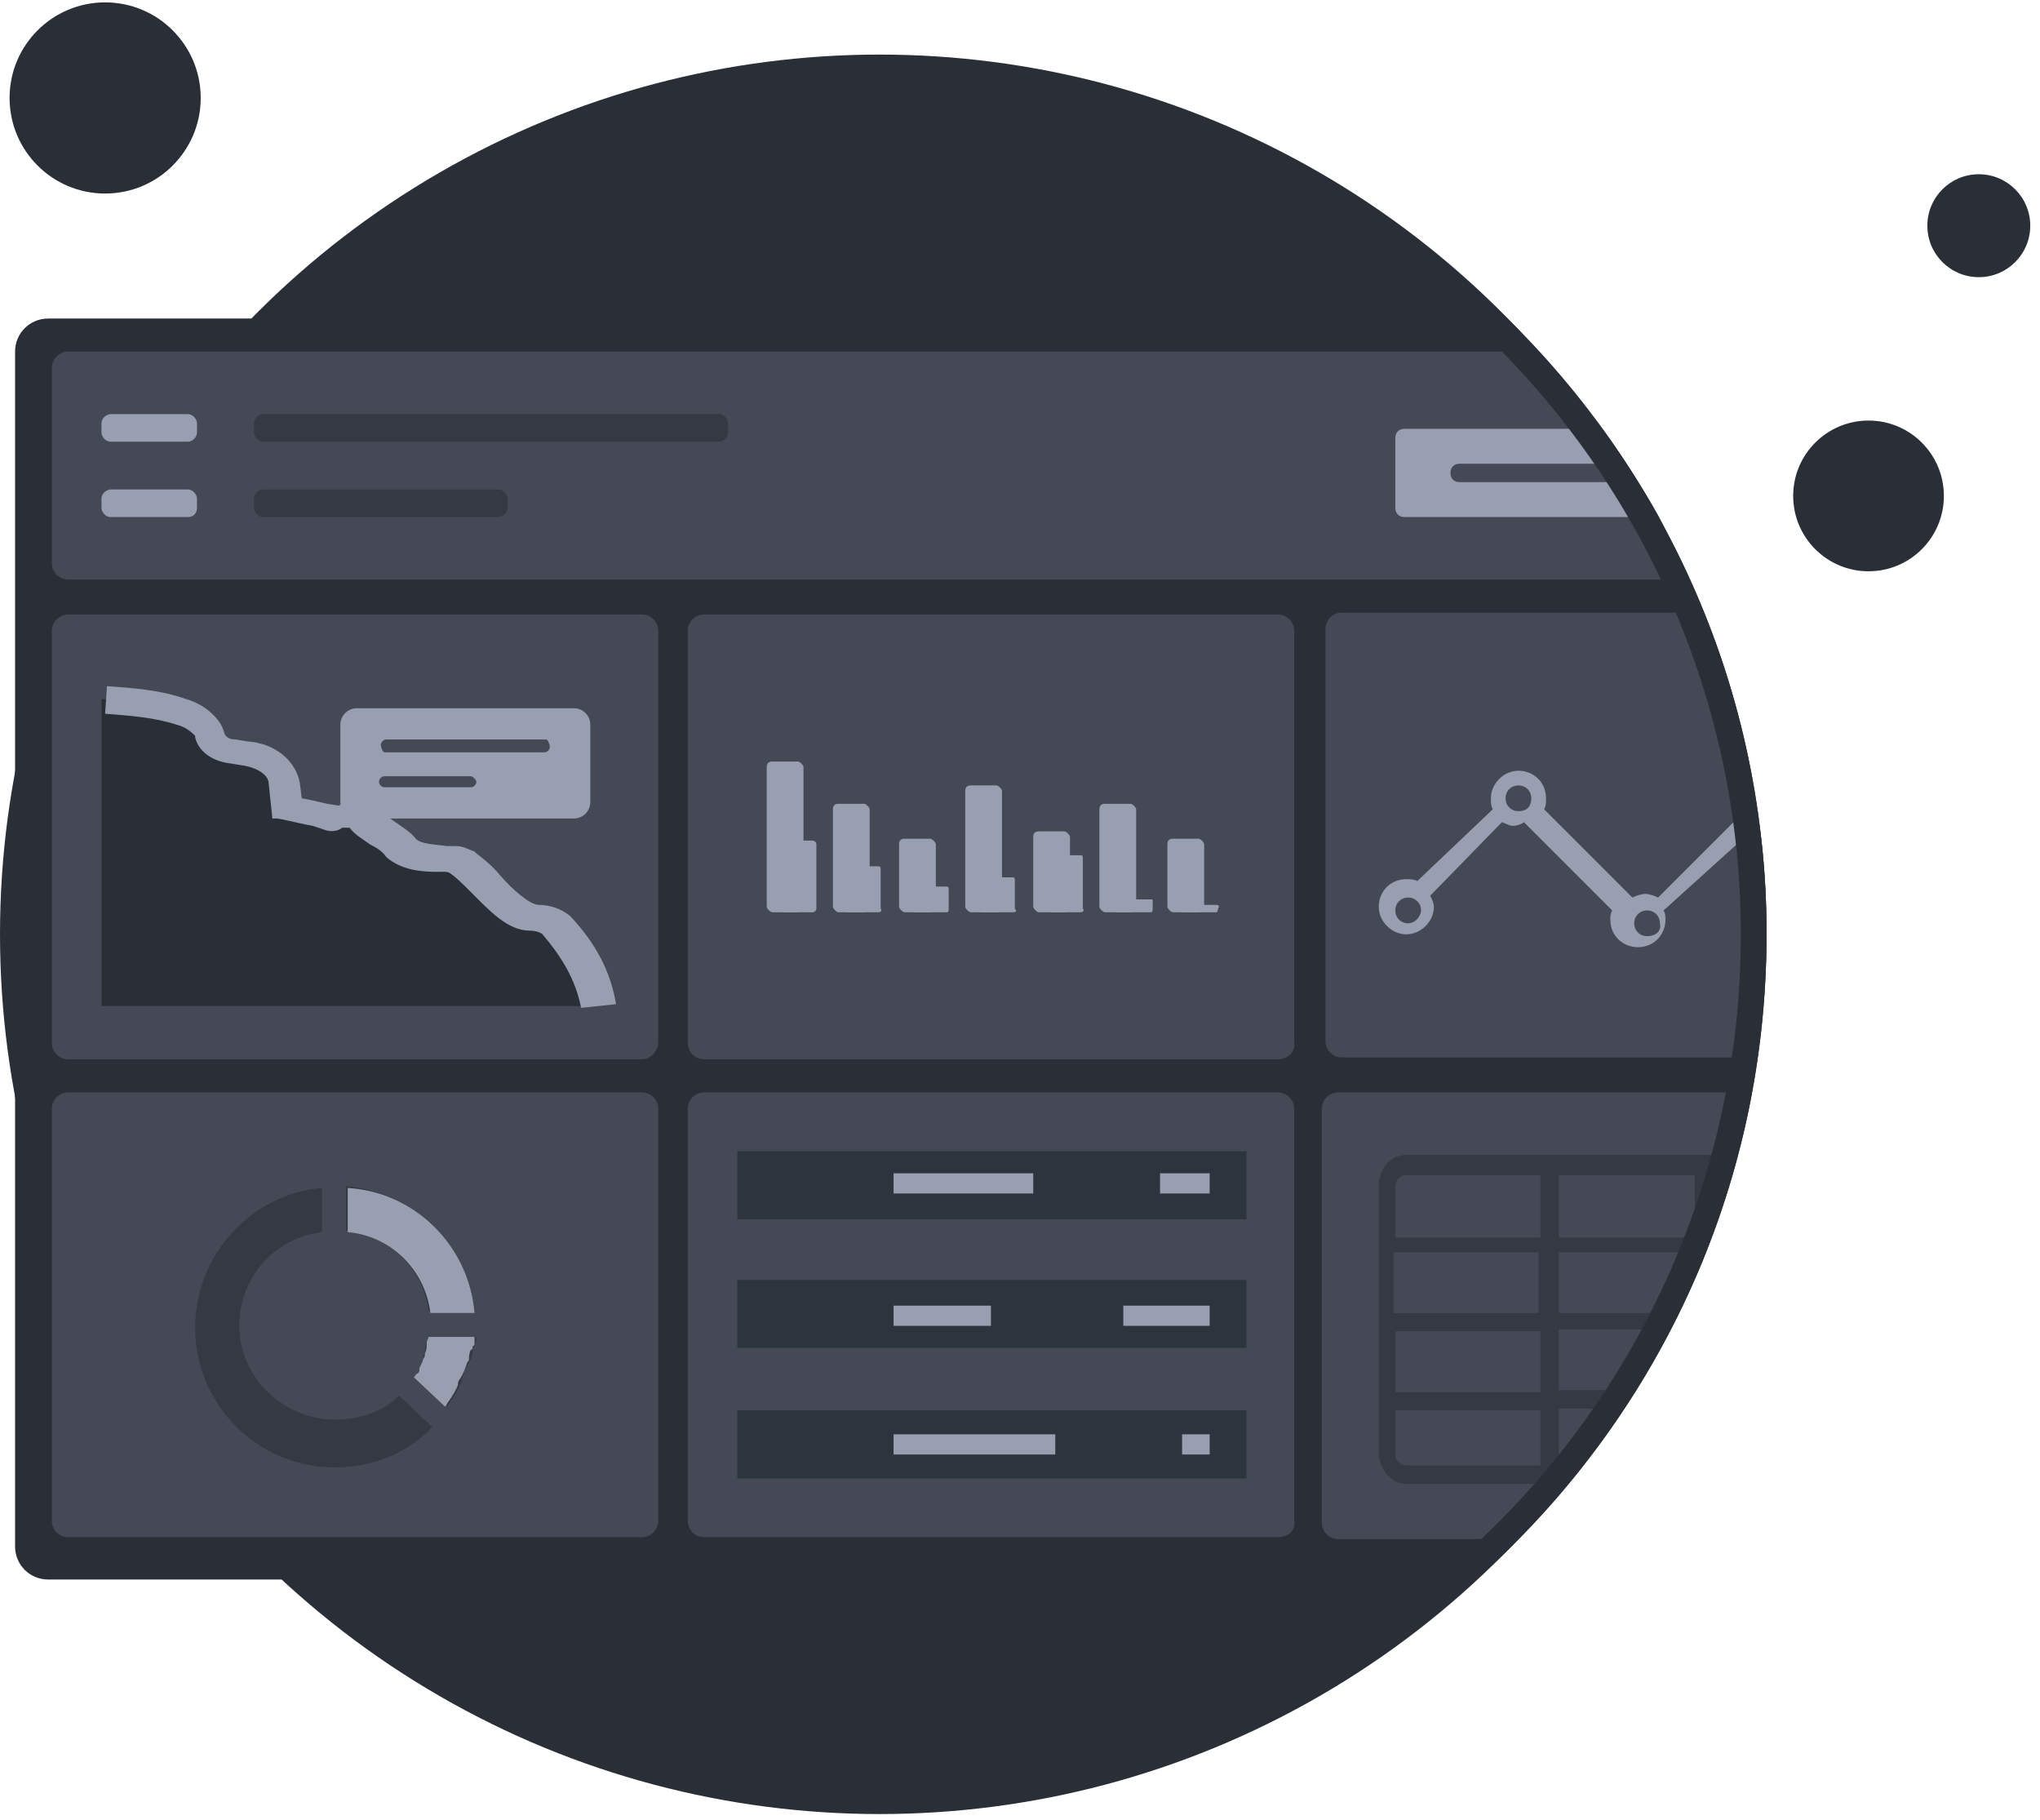 <svg width="111" height="99" viewBox="0 0 111 99" fill="none" xmlns="http://www.w3.org/2000/svg">
<circle cx="47.86" cy="50.829" r="47.86" fill="#2A2E37"/>
<path d="M101.67 31.079C103.935 31.079 105.77 29.244 105.77 26.979C105.77 24.715 103.935 22.879 101.67 22.879C99.406 22.879 97.57 24.715 97.57 26.979C97.57 29.244 99.406 31.079 101.67 31.079Z" fill="#2A2E37"/>
<path d="M107.67 15.079C109.217 15.079 110.47 13.825 110.47 12.279C110.47 10.733 109.217 9.479 107.67 9.479C106.124 9.479 104.87 10.733 104.87 12.279C104.87 13.825 106.124 15.079 107.67 15.079Z" fill="#2A2E37"/>
<path d="M96.12 50.829C96.12 64.829 90.02 77.329 80.32 85.929H2.62C1.62 85.929 0.82 85.129 0.82 84.129V19.129C0.82 18.129 1.62 17.329 2.62 17.329H81.82C90.62 25.629 96.12 37.629 96.12 50.829Z" fill="#2A2E37"/>
<path d="M80.22 85.829H80.32C81.62 84.629 82.82 83.429 84.02 82.129C82.92 83.529 81.62 84.729 80.22 85.829Z" fill="#2A2E37"/>
<path d="M34.92 57.629H3.72C3.22 57.629 2.82 57.229 2.82 56.729V34.329C2.82 33.829 3.22 33.429 3.72 33.429H34.92C35.42 33.429 35.82 33.829 35.82 34.329V56.729C35.82 57.129 35.42 57.629 34.92 57.629Z" fill="#444955"/>
<path d="M91.92 31.529H3.72C3.22 31.529 2.82 31.129 2.82 30.629V20.029C2.82 19.529 3.22 19.129 3.72 19.129H83.72C84.92 20.429 86.02 21.829 87.12 23.229C88.22 24.729 89.32 26.429 90.22 28.029C90.82 29.229 91.42 30.329 91.92 31.529Z" fill="#444955"/>
<path d="M90.22 28.129H76.42C76.12 28.129 75.92 27.929 75.92 27.629V23.829C75.92 23.529 76.12 23.329 76.42 23.329H87.02C88.22 24.829 89.22 26.429 90.22 28.129Z" fill="#989FB0"/>
<path d="M87.82 26.229H79.42C79.12 26.229 78.92 26.029 78.92 25.729C78.92 25.429 79.12 25.229 79.42 25.229H87.82C88.12 25.229 88.32 25.429 88.32 25.729C88.32 25.929 88.12 26.229 87.82 26.229Z" fill="#444955"/>
<path d="M69.52 57.629H38.32C37.82 57.629 37.42 57.229 37.42 56.729V34.329C37.42 33.829 37.82 33.429 38.32 33.429H69.52C70.02 33.429 70.42 33.829 70.42 34.329V56.729C70.52 57.129 70.12 57.629 69.52 57.629Z" fill="#444955"/>
<path d="M95.52 43.529C94.92 39.929 94.02 36.529 92.72 33.329H73.02C72.52 33.329 72.12 33.729 72.12 34.229V56.629C72.12 57.129 72.52 57.529 73.02 57.529H95.62C95.92 55.329 96.12 53.029 96.12 50.829C96.12 48.829 96.02 46.829 95.72 44.829L95.52 43.529Z" fill="#444955"/>
<path d="M34.92 83.629H3.72C3.22 83.629 2.82 83.229 2.82 82.729V60.329C2.82 59.829 3.22 59.429 3.72 59.429H34.92C35.42 59.429 35.82 59.829 35.82 60.329V82.729C35.82 83.229 35.42 83.629 34.92 83.629Z" fill="#444955"/>
<path d="M69.52 83.629H38.32C37.82 83.629 37.42 83.229 37.42 82.729V60.329C37.42 59.829 37.82 59.429 38.32 59.429H69.52C70.02 59.429 70.42 59.829 70.42 60.329V82.729C70.52 83.229 70.12 83.629 69.52 83.629Z" fill="#444955"/>
<path d="M95.32 59.429C95.12 60.629 94.82 61.729 94.52 62.829C94.42 63.229 94.32 63.529 94.22 63.929C93.92 65.029 93.52 66.129 93.12 67.229C92.82 68.029 92.42 68.929 92.12 69.729C91.82 70.329 91.52 70.929 91.22 71.529C91.12 71.829 90.92 72.129 90.72 72.429C90.12 73.529 89.52 74.629 88.82 75.729C88.62 76.029 88.42 76.429 88.12 76.729C87.42 77.729 86.72 78.729 86.02 79.729C85.72 80.129 85.42 80.429 85.12 80.829C84.32 81.829 83.42 82.829 82.52 83.729H72.82C72.32 83.729 71.92 83.329 71.92 82.829V60.329C71.92 59.829 72.32 59.429 72.82 59.429H95.32Z" fill="#444955"/>
<path d="M23.32 72.729C23.32 72.829 23.32 72.929 23.22 73.029C23.12 73.229 23.12 73.429 23.12 73.629C23.02 73.729 23.02 73.829 23.02 73.929C22.92 74.129 22.92 74.329 22.82 74.429V74.529C22.72 74.629 22.72 74.729 22.72 74.729C22.62 74.829 22.62 74.929 22.52 74.929L24.32 76.529C24.42 76.429 24.42 76.329 24.52 76.229C24.72 75.929 24.92 75.629 25.02 75.329C25.12 75.229 25.12 75.129 25.12 75.029C25.22 74.729 25.32 74.429 25.52 74.129C25.52 74.029 25.62 73.929 25.62 73.929C25.72 73.729 25.72 73.529 25.72 73.429C25.72 73.329 25.82 73.229 25.82 73.229C25.82 73.129 25.82 73.029 25.92 73.029V72.929C25.92 72.829 25.92 72.729 25.92 72.729H23.32ZM18.22 77.229C15.42 77.229 13.02 74.929 13.02 72.129C13.02 69.429 15.02 67.329 17.52 67.029V64.629C13.72 64.929 10.62 68.229 10.62 72.229C10.62 76.429 14.02 79.829 18.22 79.829C20.32 79.829 22.22 79.029 23.52 77.629L21.72 75.929C20.82 76.829 19.52 77.229 18.22 77.229ZM18.82 64.529V66.929C21.22 67.229 23.02 69.029 23.32 71.329H25.82C25.52 67.729 22.52 64.829 18.82 64.529Z" fill="#343943"/>
<path d="M25.82 71.429H23.42C23.12 69.029 21.22 67.229 18.92 67.029V64.629C22.52 64.829 25.52 67.729 25.82 71.429Z" fill="#989FB0"/>
<path d="M25.82 72.729C25.82 72.829 25.82 72.929 25.82 72.929V73.029C25.82 73.129 25.82 73.229 25.72 73.229C25.72 73.329 25.72 73.429 25.62 73.429C25.52 73.629 25.52 73.829 25.52 73.929C25.52 74.029 25.42 74.129 25.42 74.129C25.32 74.429 25.22 74.729 25.02 75.029C24.92 75.129 24.92 75.229 24.92 75.329C24.82 75.629 24.62 75.929 24.42 76.229C24.32 76.329 24.32 76.429 24.22 76.529L22.52 74.929C22.62 74.829 22.62 74.729 22.72 74.729C22.82 74.629 22.82 74.529 22.82 74.529V74.429C22.92 74.229 23.02 74.029 23.02 73.929C23.12 73.829 23.12 73.729 23.12 73.629C23.22 73.429 23.22 73.229 23.22 73.029C23.22 72.929 23.32 72.829 23.32 72.729H25.82V72.729Z" fill="#989FB0"/>
<path d="M95.721 44.829C95.721 44.429 95.621 44.029 95.52 43.529L90.221 48.829C90.02 48.729 89.721 48.629 89.52 48.629C89.32 48.629 89.02 48.729 88.82 48.829L84.02 44.029C84.121 43.829 84.121 43.729 84.121 43.429C84.121 42.529 83.421 41.929 82.621 41.929C81.82 41.929 81.121 42.629 81.121 43.429C81.121 43.629 81.121 43.829 81.221 44.029L77.121 47.929C76.921 47.829 76.721 47.829 76.52 47.829C75.621 47.829 75.02 48.529 75.02 49.329C75.02 50.129 75.721 50.829 76.52 50.829C77.32 50.829 78.02 50.129 78.02 49.329C78.02 49.129 77.921 48.929 77.82 48.729L81.721 44.729C82.02 44.829 82.121 44.929 82.32 44.929C82.52 44.929 82.82 44.829 82.921 44.729L87.721 49.529C87.621 49.729 87.621 49.829 87.621 50.029C87.621 50.929 88.32 51.529 89.121 51.529C90.02 51.529 90.621 50.829 90.621 50.029C90.621 49.829 90.621 49.729 90.52 49.529L95.721 44.829ZM76.621 50.229C76.221 50.229 75.921 49.929 75.921 49.529C75.921 49.129 76.221 48.829 76.621 48.829C77.02 48.829 77.32 49.129 77.32 49.529C77.32 49.829 77.02 50.229 76.621 50.229ZM82.621 44.129C82.221 44.129 81.921 43.829 81.921 43.429C81.921 43.029 82.221 42.729 82.621 42.729C83.02 42.729 83.32 43.029 83.32 43.429C83.32 43.829 83.121 44.129 82.621 44.129ZM89.621 50.929C89.221 50.929 88.921 50.629 88.921 50.229C88.921 49.829 89.221 49.529 89.621 49.529C90.02 49.529 90.32 49.829 90.32 50.229C90.421 50.629 90.121 50.929 89.621 50.929Z" fill="url(#paint0_linear)"/>
<path d="M43.42 49.629H42.02C41.92 49.629 41.72 49.429 41.72 49.329V41.729C41.72 41.529 41.82 41.429 42.02 41.429H43.42C43.52 41.429 43.72 41.629 43.72 41.729V49.329C43.62 49.429 43.52 49.629 43.42 49.629Z" fill="#989FB0"/>
<path d="M44.22 49.629H42.62C42.52 49.629 42.42 49.529 42.42 49.429V45.929C42.42 45.729 42.52 45.729 42.62 45.729H44.22C44.32 45.729 44.42 45.829 44.42 45.929V49.429C44.42 49.529 44.32 49.629 44.22 49.629Z" fill="#989FB0"/>
<path d="M47.02 49.629H45.62C45.52 49.629 45.32 49.429 45.32 49.329V44.029C45.32 43.829 45.42 43.729 45.62 43.729H47.02C47.12 43.729 47.32 43.929 47.32 44.029V49.329C47.32 49.429 47.12 49.629 47.02 49.629Z" fill="#989FB0"/>
<path d="M50.62 49.629H49.22C49.12 49.629 48.92 49.429 48.92 49.329V45.929C48.92 45.729 49.02 45.629 49.22 45.629H50.62C50.72 45.629 50.92 45.829 50.92 45.929V49.229C50.92 49.429 50.72 49.629 50.62 49.629Z" fill="#989FB0"/>
<path d="M54.221 49.629H52.821C52.721 49.629 52.52 49.429 52.52 49.329V43.029C52.52 42.829 52.62 42.729 52.821 42.729H54.221C54.321 42.729 54.52 42.929 54.52 43.029V49.329C54.52 49.429 54.42 49.629 54.221 49.629Z" fill="#989FB0"/>
<path d="M57.92 49.629H56.52C56.42 49.629 56.22 49.429 56.22 49.329V45.529C56.22 45.329 56.32 45.229 56.52 45.229H57.92C58.02 45.229 58.22 45.429 58.22 45.529V49.329C58.22 49.429 58.12 49.629 57.92 49.629Z" fill="#989FB0"/>
<path d="M61.52 49.629H60.12C60.02 49.629 59.82 49.429 59.82 49.329V44.029C59.82 43.829 59.92 43.729 60.12 43.729H61.52C61.62 43.729 61.82 43.929 61.82 44.029V49.329C61.82 49.429 61.72 49.629 61.52 49.629Z" fill="#989FB0"/>
<path d="M65.221 49.629H63.821C63.721 49.629 63.52 49.429 63.52 49.329V45.929C63.52 45.729 63.62 45.629 63.821 45.629H65.221C65.32 45.629 65.52 45.829 65.52 45.929V49.229C65.421 49.429 65.32 49.629 65.221 49.629Z" fill="#989FB0"/>
<path d="M47.821 49.629H46.12C46.02 49.629 46.02 49.529 46.02 49.429V47.329C46.02 47.229 46.12 47.129 46.12 47.129H47.821C47.92 47.129 47.92 47.229 47.92 47.329V49.429C48.02 49.529 47.92 49.629 47.821 49.629Z" fill="#989FB0"/>
<path d="M51.52 49.629H49.82C49.72 49.629 49.72 49.529 49.72 49.429V48.429C49.72 48.329 49.82 48.229 49.82 48.229H51.52C51.62 48.229 51.62 48.329 51.62 48.429V49.429C51.62 49.529 51.62 49.629 51.52 49.629Z" fill="#989FB0"/>
<path d="M55.12 49.629H53.42C53.32 49.629 53.32 49.529 53.32 49.429V47.929C53.32 47.829 53.42 47.729 53.42 47.729H55.12C55.22 47.729 55.22 47.829 55.22 47.929V49.429C55.32 49.529 55.32 49.629 55.12 49.629Z" fill="#989FB0"/>
<path d="M58.82 49.629H57.22C57.12 49.629 57.12 49.529 57.12 49.429V46.729C57.12 46.629 57.22 46.529 57.22 46.529H58.82C58.92 46.529 58.92 46.629 58.92 46.729V49.429C59.02 49.529 58.92 49.629 58.82 49.629Z" fill="#989FB0"/>
<path d="M62.62 49.629H60.82C60.72 49.629 60.72 49.629 60.72 49.529V49.029C60.72 48.929 60.72 48.929 60.82 48.929H62.62C62.72 48.929 62.72 48.929 62.72 49.029V49.429C62.72 49.529 62.72 49.629 62.62 49.629Z" fill="#989FB0"/>
<path d="M66.22 49.629H64.42C64.42 49.629 64.32 49.629 64.32 49.529V49.329C64.32 49.329 64.32 49.229 64.42 49.229H66.22C66.22 49.229 66.32 49.229 66.32 49.329L66.22 49.629C66.22 49.629 66.32 49.529 66.22 49.629Z" fill="#989FB0"/>
<path d="M67.82 62.629H40.12V66.329H67.82V62.629Z" fill="#2C343D"/>
<path d="M56.22 63.829H48.62V64.929H56.22V63.829Z" fill="#989FB0"/>
<path d="M65.82 63.829H63.12V64.929H65.82V63.829Z" fill="#989FB0"/>
<path d="M67.82 69.629H40.12V73.329H67.82V69.629Z" fill="#2C343D"/>
<path d="M53.92 71.029H48.62V72.129H53.92V71.029Z" fill="#989FB0"/>
<path d="M65.82 71.029H61.12V72.129H65.82V71.029Z" fill="#989FB0"/>
<path d="M67.82 76.729H40.12V80.429H67.82V76.729Z" fill="#2C343D"/>
<path d="M57.42 78.029H48.62V79.129H57.42V78.029V78.029Z" fill="#989FB0"/>
<path d="M65.82 78.029H64.32V79.129H65.82V78.029Z" fill="#989FB0"/>
<path d="M10.22 24.029H6.021C5.721 24.029 5.521 23.729 5.521 23.529V23.029C5.521 22.729 5.821 22.529 6.021 22.529H10.22C10.521 22.529 10.72 22.829 10.72 23.029V23.529C10.72 23.729 10.521 24.029 10.22 24.029Z" fill="#989FB0"/>
<path d="M39.12 24.029H14.32C14.02 24.029 13.82 23.729 13.82 23.529V23.029C13.82 22.729 14.12 22.529 14.32 22.529H39.12C39.42 22.529 39.62 22.829 39.62 23.029V23.529C39.62 23.729 39.42 24.029 39.12 24.029Z" fill="#343943"/>
<path d="M10.22 28.129H6.021C5.721 28.129 5.521 27.829 5.521 27.629V27.129C5.521 26.829 5.821 26.629 6.021 26.629H10.22C10.521 26.629 10.72 26.929 10.72 27.129V27.629C10.72 27.929 10.521 28.129 10.22 28.129Z" fill="#989FB0"/>
<path d="M27.62 27.629C27.62 27.929 27.32 28.129 27.12 28.129H14.32C14.02 28.129 13.82 27.829 13.82 27.629V27.129C13.82 26.829 14.12 26.629 14.32 26.629H27.12C27.42 26.629 27.62 26.929 27.62 27.129V27.629Z" fill="#343943"/>
<path d="M32.321 54.729H5.521V38.029C6.921 38.129 8.321 38.229 9.621 38.629C10.22 38.829 10.62 39.029 11.021 39.429C11.22 39.629 11.22 39.729 11.22 39.829C11.421 40.329 11.82 40.629 12.521 40.729L13.12 40.829C14.32 40.929 15.22 41.629 15.32 42.429L15.521 43.829C16.82 44.129 16.921 44.129 18.12 44.429C18.32 44.529 18.32 44.429 18.421 44.329C18.52 44.229 18.62 44.229 18.721 44.229C18.921 44.229 18.921 44.229 19.12 44.129C19.32 44.029 19.52 44.029 19.62 44.229C20.12 44.929 21.12 45.329 21.721 45.929C22.421 46.629 23.62 46.529 24.421 46.529C24.62 46.529 24.921 46.629 25.12 46.729C26.12 47.429 27.721 49.729 29.02 49.729C29.52 49.729 29.921 49.929 30.221 50.129C31.32 51.729 32.02 53.029 32.321 54.729Z" fill="#2A2E37"/>
<path d="M31.62 54.829C31.32 53.329 30.62 52.129 29.52 50.829C29.42 50.729 29.12 50.629 28.82 50.629C27.62 50.629 26.62 49.529 25.62 48.529C25.22 48.129 24.82 47.729 24.52 47.529C24.42 47.429 24.22 47.429 24.22 47.429C24.02 47.429 23.92 47.429 23.72 47.429C22.92 47.429 21.82 47.329 21.02 46.629C20.82 46.329 20.52 46.129 20.12 45.929C19.72 45.629 19.32 45.429 19.02 45.029C18.92 45.029 18.72 45.029 18.62 45.029C18.52 45.129 18.12 45.329 17.62 45.129L17.02 44.929C16.42 44.829 16.12 44.729 15.12 44.529H14.82L14.62 42.629C14.62 42.129 13.92 41.729 13.12 41.629L12.52 41.529C11.62 41.429 10.82 40.929 10.62 40.129V40.029C10.32 39.729 10.02 39.529 9.62 39.429C8.42 39.029 7.02 38.929 5.72 38.829L5.82 37.329C7.22 37.429 8.72 37.529 10.12 38.029C10.82 38.229 11.42 38.629 11.82 39.129C11.92 39.229 12.12 39.529 12.22 39.929C12.32 40.129 12.52 40.229 12.82 40.229L13.42 40.329C15.02 40.429 16.12 41.429 16.32 42.629L16.42 43.429C17.02 43.529 17.32 43.629 17.82 43.729L18.42 43.829C18.62 43.729 18.82 43.629 19.02 43.629C19.12 43.629 19.12 43.629 19.22 43.629C19.72 43.429 20.32 43.629 20.62 44.029C20.82 44.229 21.22 44.529 21.52 44.729C21.92 45.029 22.32 45.229 22.62 45.629C22.92 45.929 23.62 45.929 24.32 46.029C24.52 46.029 24.62 46.029 24.82 46.029C25.22 46.029 25.52 46.229 25.82 46.329L25.92 46.429C26.32 46.729 26.82 47.129 27.22 47.629C27.82 48.329 28.82 49.229 29.32 49.229C29.92 49.229 30.52 49.429 31.02 49.829C32.42 51.329 33.22 52.829 33.52 54.629L31.62 54.829Z" fill="#989FB0"/>
<path d="M31.221 44.529H19.421C18.921 44.529 18.52 44.129 18.52 43.629V39.429C18.52 38.929 18.921 38.529 19.421 38.529H31.221C31.721 38.529 32.12 38.929 32.12 39.429V43.629C32.12 44.129 31.721 44.529 31.221 44.529Z" fill="#989FB0"/>
<path d="M29.72 40.229H21.02C20.82 40.229 20.72 40.429 20.72 40.529C20.72 40.629 20.82 40.929 20.92 40.929H29.62C29.82 40.929 29.92 40.729 29.92 40.629C29.92 40.529 29.82 40.229 29.72 40.229Z" fill="#444955"/>
<path d="M25.62 42.229H20.92C20.72 42.229 20.62 42.429 20.62 42.529C20.62 42.729 20.82 42.829 20.92 42.829H25.62C25.82 42.829 25.92 42.629 25.92 42.529C25.92 42.429 25.72 42.229 25.62 42.229Z" fill="#444955"/>
<path d="M83.721 71.429H75.82V68.129H83.721V71.429ZM75.921 72.429H83.82V75.729H75.921V72.429ZM76.52 63.929H83.82V67.329H75.921V64.629C75.921 64.129 76.221 63.929 76.52 63.929ZM75.921 79.129V76.729H83.82V79.729H76.52C76.221 79.729 75.921 79.429 75.921 79.129ZM94.221 63.929C94.32 63.529 94.421 63.229 94.52 62.829H76.52C75.621 62.829 75.02 63.629 75.02 64.529V79.029C75.02 79.929 75.721 80.729 76.52 80.729H85.32C85.621 80.329 85.921 80.029 86.221 79.629H84.82V76.629H88.32C88.52 76.329 88.721 75.929 89.02 75.629H84.82V72.329H90.82C91.02 72.029 91.121 71.729 91.32 71.429H84.82V68.129H92.221V69.529C92.621 68.729 92.921 67.829 93.221 67.029H93.121V63.929H94.221ZM92.121 67.329H84.82V63.929H92.221V67.329H92.121Z" fill="#343943"/>
<path d="M81.82 17.129C81.121 16.429 80.32 15.729 79.52 15.129V17.029C79.921 17.429 80.421 17.829 80.82 18.229C89.32 26.429 94.721 38.029 94.721 50.829C94.721 64.229 88.921 76.329 79.621 84.629V86.529C79.82 86.329 80.121 86.129 80.32 85.929C90.02 77.329 96.121 64.829 96.121 50.829C96.121 37.629 90.621 25.629 81.82 17.129Z" fill="#2A2E37"/>
<path d="M5.721 10.529C8.592 10.529 10.921 8.201 10.921 5.329C10.921 2.457 8.592 0.129 5.721 0.129C2.849 0.129 0.521 2.457 0.521 5.329C0.521 8.201 2.849 10.529 5.721 10.529Z" fill="#2A2E37"/>
<defs>
<linearGradient id="paint0_linear" x1="92.543" y1="46.784" x2="76.009" y2="46.784" gradientUnits="userSpaceOnUse">
<stop stop-color="#989FB0"/>
<stop offset="0.996" stop-color="#989FB0"/>
</linearGradient>
</defs>
</svg>
